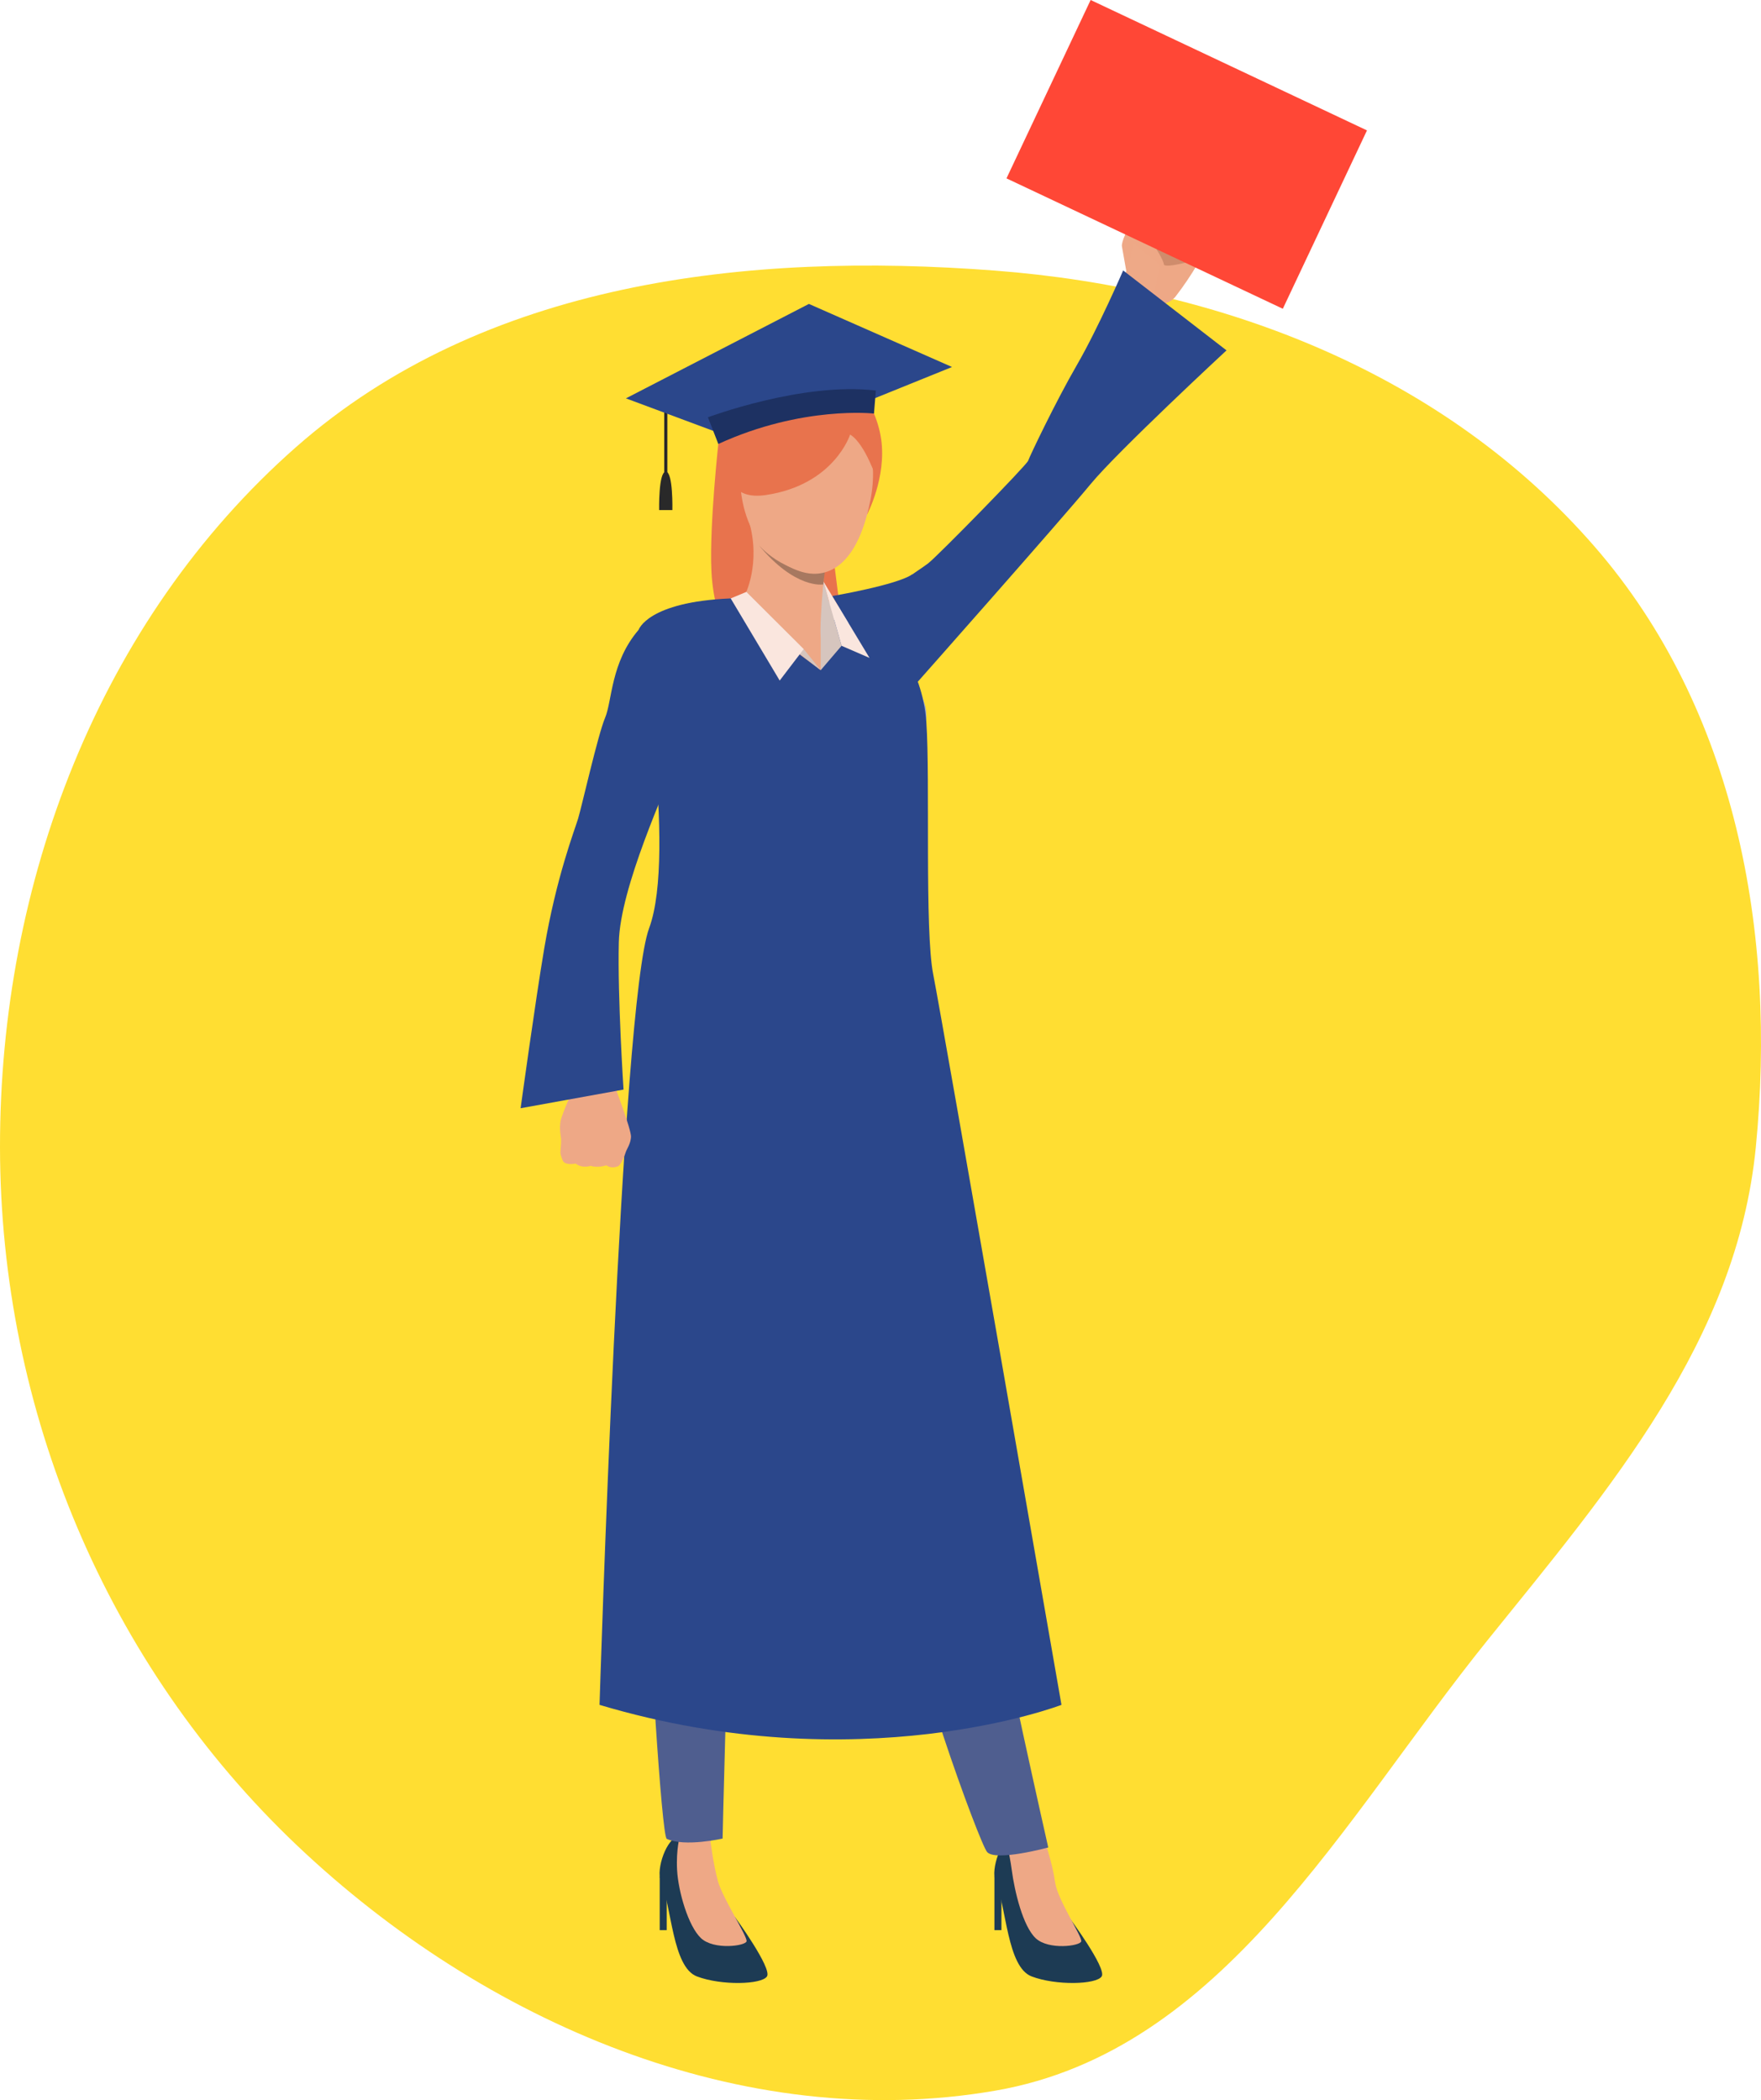 <svg width="504" height="601" viewBox="0 0 504 601" fill="none" xmlns="http://www.w3.org/2000/svg">
<path fill-rule="evenodd" clip-rule="evenodd" d="M284.861 77.447C350.127 82.463 413.53 107.047 456.455 156.517C496.829 203.046 508.534 266.954 502.518 328.289C497.085 383.682 460.69 426.032 425.773 469.347C384.227 520.886 350.053 587.027 284.861 598.297C212.59 610.79 138.377 578.711 85.123 528.233C30.491 476.45 0.075 403.604 0 328.289C-0.075 252.901 28.179 177.739 84.724 127.946C138.425 80.658 213.55 71.966 284.861 77.447Z" fill="#FFDE32"/>
<path d="M248.185 147.182C248.185 147.182 253.755 136.628 252.192 125.696C250.629 114.763 241.025 98.419 221.559 102.865C221.559 102.865 206.914 125.014 205.711 125.855C205.711 125.855 202.986 150.191 203.611 163.439C204.436 180.82 213.132 190.614 217.938 205.755C222.744 220.895 230.717 206.246 230.717 206.246L244.374 205.588L237.294 149.725L248.185 147.182Z" fill="#E8734D"/>
<path d="M322.912 80.641C322.912 80.641 321.304 71.888 321.099 70.544C320.895 69.201 322.515 65.769 324.717 61.992C326.92 58.215 331.593 54.094 332.346 54.045C333.099 53.996 333.86 53.606 335.487 54.62C336.541 55.317 337.397 56.274 337.973 57.398C337.973 57.398 340.596 57.693 341.462 59.945C342.218 60.104 342.91 60.484 343.449 61.038C343.988 61.591 344.35 62.292 344.49 63.052C344.49 63.052 346.874 63.495 347.116 65.508C347.116 65.508 345.496 68.948 345.265 70.393C345.035 71.839 341.179 78.768 336.456 84.845C336.448 84.853 331.498 91.763 322.912 80.641Z" fill="#EEA886"/>
<path d="M330.469 70.51C330.469 70.51 332.932 74.242 333.095 75.638C333.258 77.034 342.934 74.226 342.934 74.226C342.934 74.226 335.082 67.642 330.469 70.51Z" fill="#CF8C6C"/>
<path d="M321.232 70.219C321.232 70.219 327.541 65.965 332.006 65.156C333.016 64.97 334.031 64.974 334.579 65.844C335.128 66.715 334.579 68.614 331.93 70.597C329.281 72.58 326.791 76.346 326.791 76.346C326.791 76.346 323.473 77.594 321.232 70.219Z" fill="#EEA886"/>
<path d="M312.142 -3.17139e-05L288.057 51.045L367.144 88.362L391.229 37.317L312.142 -3.17139e-05Z" fill="#FF4736"/>
<path d="M324.505 69.685C324.505 69.685 320.343 87.392 315.181 94.109C310.019 100.826 326.768 100.258 326.768 100.258L332.066 75.884L324.505 69.685Z" fill="#EEA987"/>
<path d="M246.198 192.869C246.198 192.869 244.203 182.841 248.884 175.746C253.565 168.65 262.818 163.439 265.682 161.184C268.547 158.929 293.848 133.086 294.261 131.849C294.673 130.611 302.09 115.024 308.206 104.459C314.321 93.893 321.45 77.398 321.45 77.398L351.028 100.269C351.028 100.269 319.872 129.147 312.126 138.547C303.865 148.583 262.61 195.17 262.61 195.17C262.61 195.17 254.345 206.765 246.198 192.869Z" fill="#2B478B"/>
<path d="M305.843 548.51C305.843 548.51 316.817 563.268 315.303 565.603C313.789 567.938 302.274 568.275 295.247 565.603C288.219 562.931 288.057 545.638 284.893 538.209C283.565 535.099 286.407 525.918 290.403 525.252C294.399 524.586 298.751 526.542 298.751 526.542C298.751 526.542 294.611 537.006 305.843 548.51Z" fill="#1D3B54"/>
<path d="M298.828 526.421C298.828 526.421 301.137 532.703 301.977 538.705C302.677 543.681 309.784 554.243 309.451 555.579C309.118 556.915 300.096 558.126 296.422 554.682C292.747 551.238 290.367 541.218 289.576 535.227C288.819 529.646 287.869 526.902 287.869 526.902C287.869 526.902 295.32 522.747 298.828 526.421Z" fill="#EEA886"/>
<path d="M284.604 536.911V552.358H286.609V540.419L284.604 536.911Z" fill="#1D3B54"/>
<path d="M210.45 548.756C210.45 548.756 221.016 563.264 219.51 565.603C218.003 567.942 206.48 568.275 199.453 565.603C192.426 562.931 192.263 545.637 189.1 538.209C187.768 535.098 190.613 525.918 194.609 525.252C198.606 524.586 203.313 526.682 203.313 526.682C203.313 526.682 199.215 537.263 210.45 548.756Z" fill="#1D3B54"/>
<path d="M203.309 526.667C203.309 526.667 204.142 533.517 205.478 538.361C206.814 543.204 213.996 554.228 213.663 555.564C213.33 556.899 204.312 558.11 200.634 554.667C196.956 551.223 194.121 541.248 193.788 535.212C193.455 529.176 194.621 525.237 194.621 525.237C194.621 525.237 199.801 523.008 203.309 526.667Z" fill="#EEA886"/>
<path d="M188.812 536.911V552.358H190.818V540.419L188.812 536.911Z" fill="#1D3B54"/>
<path d="M256.112 286.479C256.112 286.479 265.52 330.229 267.677 341.245C269.834 352.26 275.885 405.61 276.532 414.681C277.179 423.752 286.348 457.931 285.913 461.174C285.478 464.417 300.009 528.703 300.009 528.703C300.009 528.703 285.05 532.771 282.53 530.028C280.392 527.701 258.897 468.913 258.897 452.716C258.897 430.325 242.008 401.815 239.87 396.804C220.022 350.259 224.264 335.315 221.672 332.291C219.08 329.268 218.853 334.161 217.343 340.855C215.833 347.549 212.594 405.436 210.649 412.781C208.704 420.127 210.213 444.947 209.135 457.492C208.056 470.037 206.811 526.145 206.811 526.145C206.811 526.145 195.973 528.635 190.827 526.236C189.34 525.543 185.593 463.709 185.378 448.807C185.162 433.905 184.931 413.349 184.515 406.905C180.511 345.146 175.887 335.47 191.379 291.758C220.37 209.929 256.112 286.479 256.112 286.479Z" fill="#4F5E8F"/>
<path d="M231.752 169.911C231.752 169.911 241.568 174.546 244.978 175.208C248.388 175.871 261.629 193.07 263.929 199.34C266.23 205.611 263.929 215.018 259.158 226.061C254.386 237.103 258.885 240.785 256.702 251.827C254.518 262.87 252.611 286.264 253.023 292.387C253.436 298.51 197.88 299.683 185.199 288.5C185.199 288.5 197.94 269.416 199.579 266.692C201.217 263.967 199.851 249.103 198.349 245.285C196.847 241.466 186.86 209.024 186.86 209.024C186.86 209.024 178.694 184.09 186.069 178.372C192.476 173.396 209.94 171.621 213.077 170.531C216.214 169.441 225.345 168.957 231.752 169.911Z" fill="#EDDAD3"/>
<path d="M211.317 170.951C211.317 170.951 225.095 191.859 225.754 201.062C226.412 210.265 220.634 279.104 216.006 301.234C211.378 323.364 182.996 302.199 182.996 302.199C182.996 302.199 200.403 262.37 191.787 233.251C183.17 204.131 180.025 192.487 180.025 192.487C180.025 192.487 182.996 176.272 193.509 173.99C202.731 171.999 211.317 170.951 211.317 170.951Z" fill="#97A6CC"/>
<path d="M264.836 202.152C264.836 202.152 267.322 210.947 257.646 230.382C257.646 230.382 257.801 255.256 258.073 263.029C258.346 270.801 263.84 298.74 263.84 298.74L250.596 305.787C250.162 306.041 249.666 306.169 249.163 306.156C248.661 306.144 248.171 305.992 247.751 305.716C247.33 305.441 246.994 305.054 246.781 304.598C246.569 304.143 246.487 303.637 246.547 303.138C249.26 280.777 258.081 195.946 239.027 173.146L246.671 175.417C246.671 175.417 260.276 186.508 264.836 202.152Z" fill="#97A6CC"/>
<path d="M238.178 170.573C238.178 170.573 256.72 167.435 261.201 164.31L248.857 188.279L238.178 170.573Z" fill="#2B478B"/>
<path d="M254.008 180.593C254.008 180.593 264.002 190.432 265.122 206.704C266.243 222.977 264.596 266.313 267.086 278.835C269.576 291.357 303.793 487.891 303.793 487.891C303.793 487.891 246.092 510.119 171.588 487.891C171.588 487.891 177.737 287.304 185.779 265.628C193.82 243.952 182.782 180.245 182.782 180.245C182.782 180.245 185.264 172.257 209.124 171.254L254.008 180.593Z" fill="#2B478B"/>
<path d="M234.891 191.791L240.855 184.809L235.678 166.41C235.678 166.41 233.937 176.658 234.891 191.791Z" fill="#D6C5BE"/>
<path d="M236.435 158.584C236.435 158.584 234.478 176.59 234.887 182.455C234.887 182.455 224.669 192.673 213.086 170.524C213.086 170.524 217.968 161.392 214.293 148.953C210.619 136.515 236.435 158.584 236.435 158.584Z" fill="#EEA886"/>
<path d="M240.854 184.809L248.858 188.279L235.674 166.418L240.854 184.809Z" fill="#FAE6DE"/>
<path d="M236.057 163.617L235.622 167.246C235.622 167.246 227.611 168.76 217.004 155.807C216.985 155.814 224.504 164.976 236.057 163.617Z" fill="#A77860"/>
<path d="M234.891 182.455V191.795L223.152 183.019L234.891 182.455Z" fill="#EEA886"/>
<path d="M234.892 191.795L230.018 185.759L213.598 169.396L210.768 173.138L234.892 191.795Z" fill="#D6C5BE"/>
<path d="M230.016 185.759L223.151 194.758L209.127 171.254L213.596 169.396L230.016 185.759Z" fill="#FAE6DE"/>
<path d="M233.266 107.191C233.266 107.191 253.992 118.165 249.126 143.054C244.259 167.943 231.647 164.321 229.304 163.602C226.962 162.883 213.982 158.554 212.003 140.17C210.024 121.787 214.345 101.06 233.266 107.191Z" fill="#EEA886"/>
<path d="M243.302 124.371C243.302 124.371 238.735 138.789 219.151 141.673C199.568 144.556 211.583 114.158 211.583 114.158C211.583 114.158 217.85 103.225 227.477 104.905C241.55 107.369 249.145 122.089 249.906 128.939C250.666 135.788 251.147 137.748 251.147 137.748C251.147 137.748 247.628 126.895 243.302 124.371Z" fill="#E8734D"/>
<path d="M215.904 105.386C215.904 105.386 206.167 108.546 207.136 121.249C207.136 121.249 208.809 110.313 215.904 105.386Z" fill="#717BC7"/>
<path d="M191.002 113.318H190.102V135.675H191.002V113.318Z" fill="#292929"/>
<path d="M190.566 134.967H190.54C188.421 135.065 188.648 145.971 188.648 145.971H192.432C192.432 145.971 192.685 135.065 190.566 134.967Z" fill="#292929"/>
<path d="M250.288 114.002L272.474 105.026L231.51 86.975L179.137 114.002L204.116 123.3L250.288 114.002Z" fill="#2B478B"/>
<path d="M250.133 118.351C250.133 118.351 229.623 116.031 205.582 127.054L202.611 119.425C202.611 119.425 229.71 109.242 250.671 111.766L250.133 118.351Z" fill="#1D3162"/>
<path d="M161.166 332.359C161.166 332.359 160.368 330.645 160.383 329.71C160.383 329.71 160.542 328.038 160.583 326.842C160.599 326.533 160.599 326.224 160.583 325.915C160.493 325.022 160.035 323.084 160.424 320.878C160.814 318.672 164.965 309.597 164.965 309.597L170.506 310.437L175.803 310.483C175.803 310.483 180.723 323.288 180.594 325.385C180.584 325.584 180.561 325.783 180.526 325.979C180.246 327.742 179.296 328.938 179.047 329.85C178.952 330.183 177.79 333.434 176.818 333.786C175.474 334.278 174.339 334.07 173.552 333.483C173.552 333.483 170.876 334.327 169.121 333.623C169.121 333.623 166.676 334.478 164.742 332.984C164.719 332.995 162.142 333.585 161.166 332.359Z" fill="#EEA886"/>
<path d="M206.766 171.905C206.766 171.905 190.797 170.921 182.785 180.23C174.774 189.539 175.217 200.616 173.174 205.422C171.13 210.227 166.476 230.908 165.458 234.257C164.44 237.606 159.225 250.995 155.762 271.411C153.223 286.411 149 317.15 149 317.15L178.456 311.811C178.456 311.811 176.719 285.276 177.109 269.643C177.499 254.011 190.214 226.394 195.02 214.307C199.826 202.22 218.959 179.488 206.766 171.905Z" fill="#2B478B"/>
</svg>
